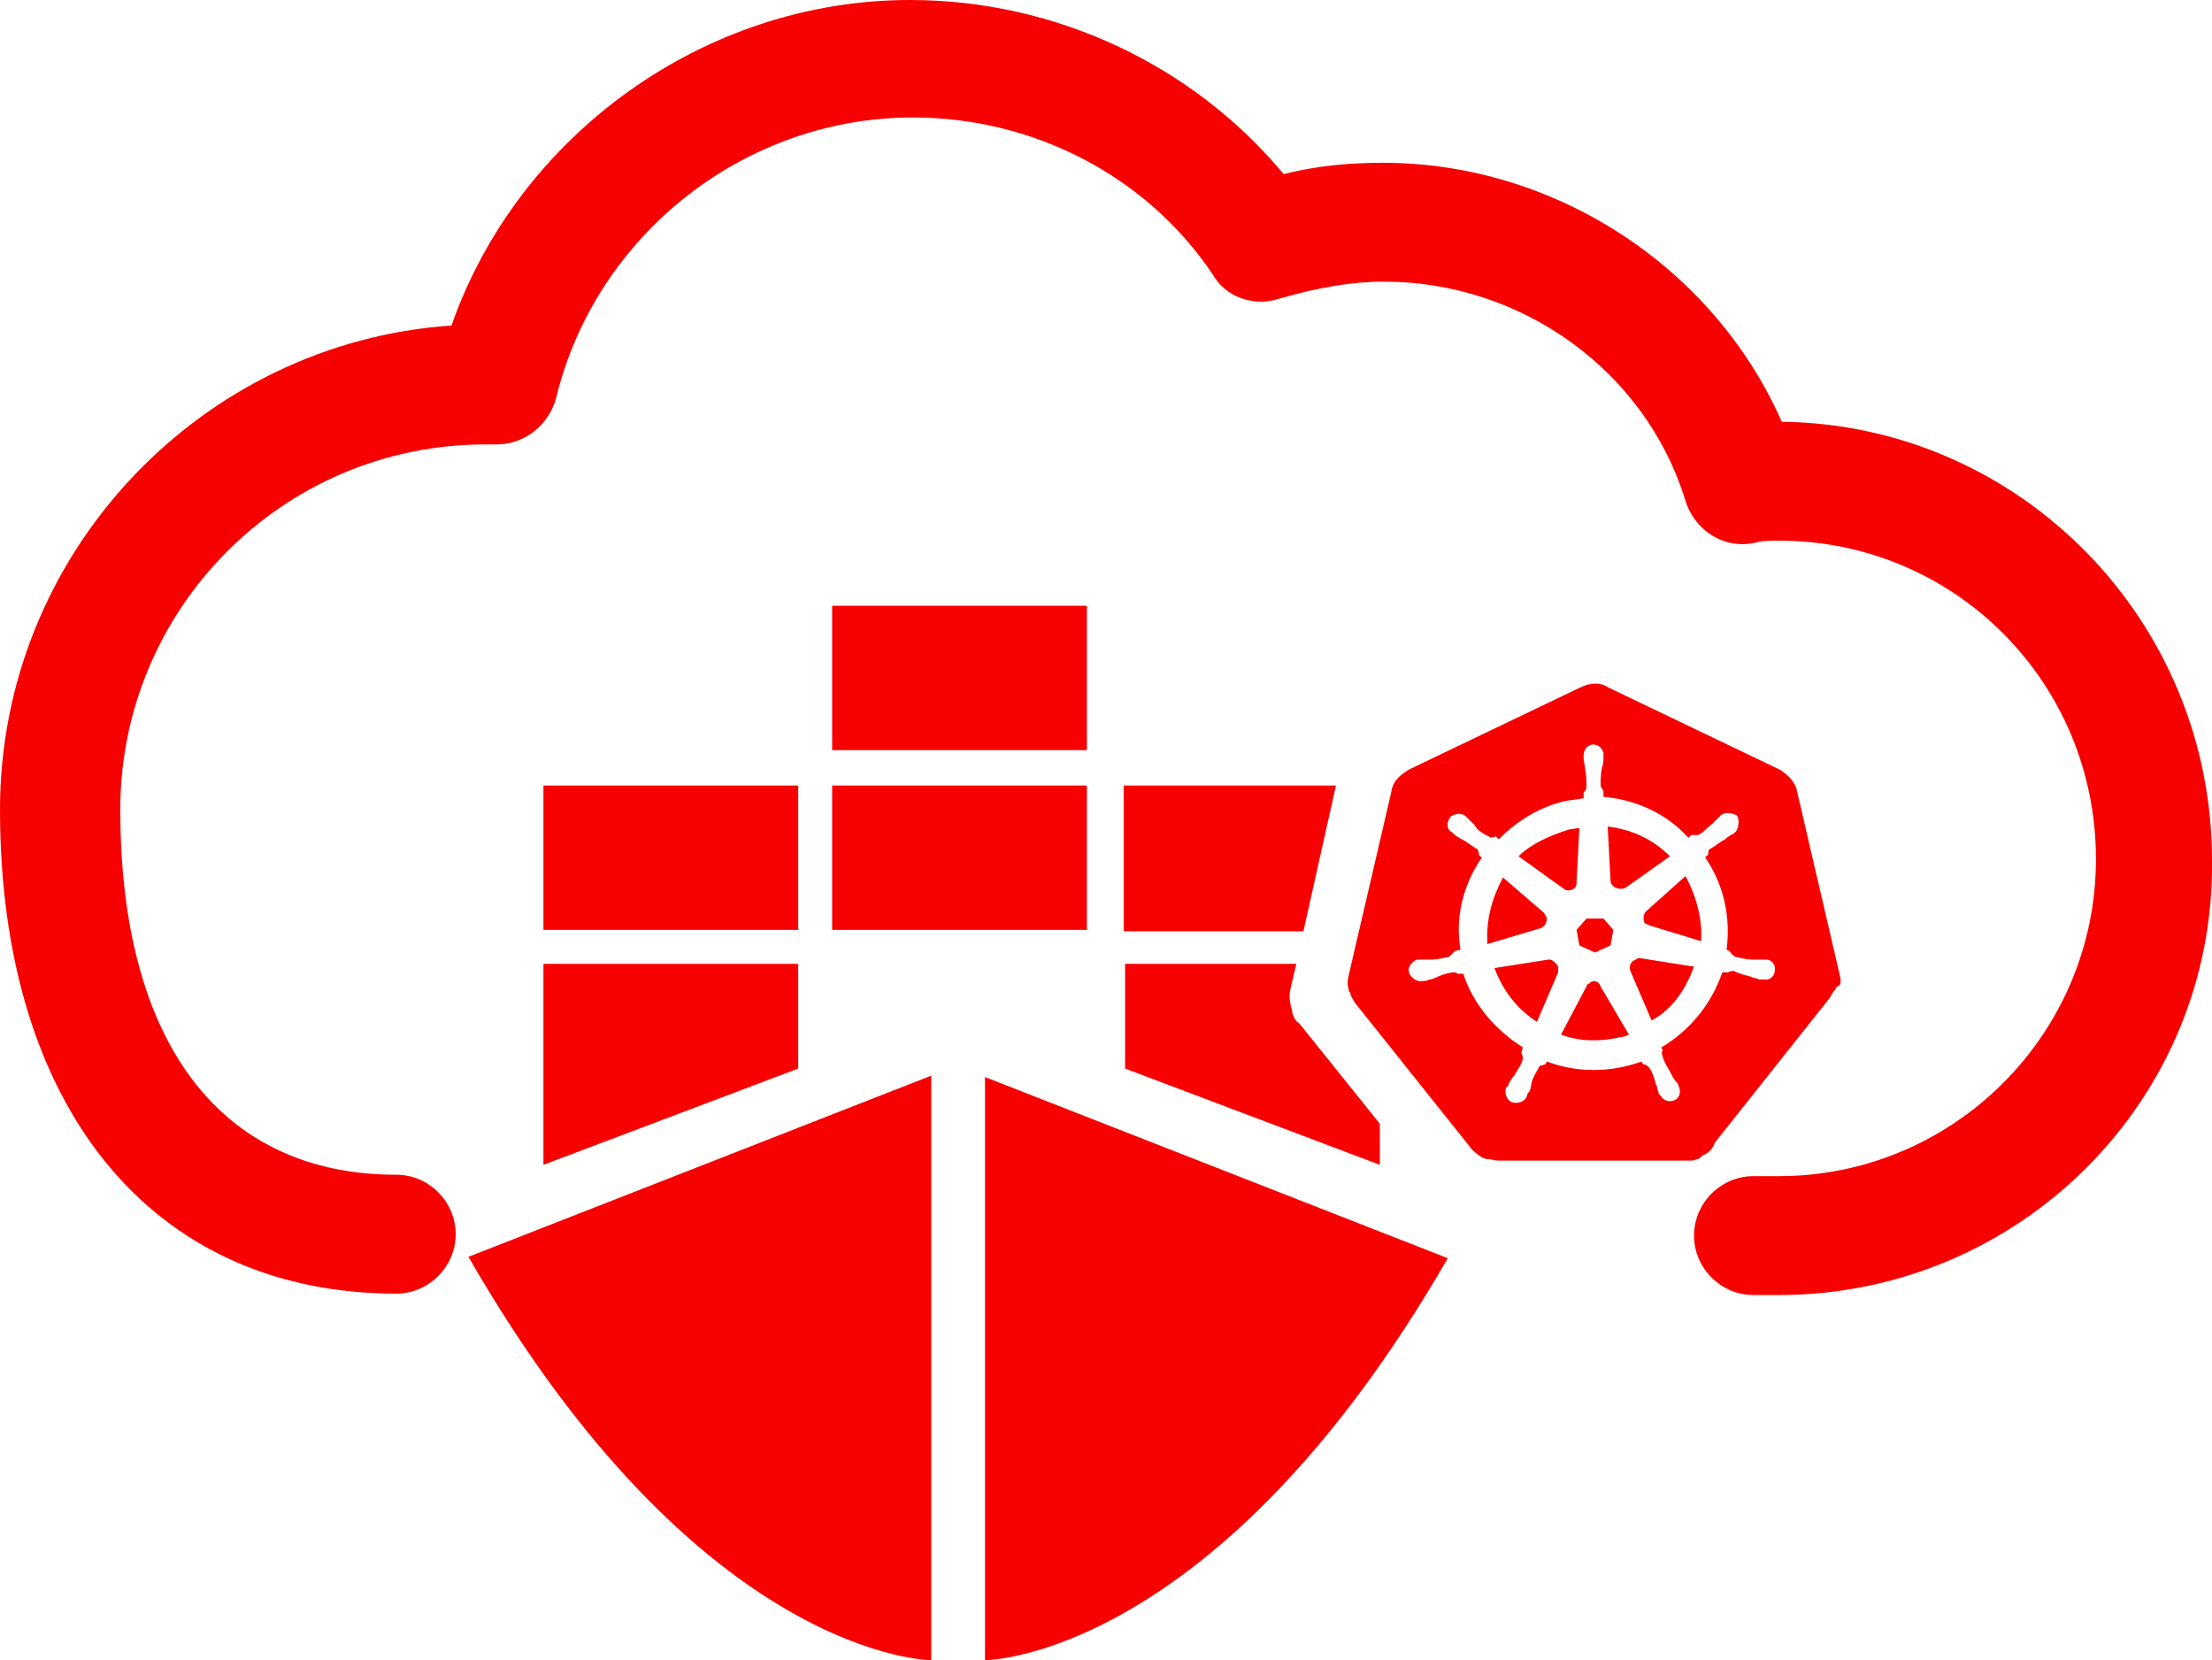 <?xml version="1.0" encoding="utf-8"?>
<!-- Generator: Adobe Illustrator 24.3.0, SVG Export Plug-In . SVG Version: 6.00 Build 0)  -->
<svg version="1.1" id="Layer_1" xmlns="http://www.w3.org/2000/svg" xmlns:xlink="http://www.w3.org/1999/xlink" x="0px" y="0px"
	 viewBox="0 0 156.3 117.3" style="enable-background:new 0 0 156.3 117.3;" xml:space="preserve">
<style type="text/css">
	.st0{fill:#F80000;}
</style>
<g>
	<path class="st0" d="M125.7,91.5h-1.8c-2.3,0-4.2-1.9-4.2-4.2s1.9-4.2,4.2-4.2h1.8c12.3,0,22.4-10,22.4-22.4
		c0-12.5-10-22.5-22.4-22.5c-0.6,0-1.1,0-1.5,0.1c-2.2,0.6-4.4-0.7-5.1-2.9c-2.8-9.2-11.6-15.5-21.3-15.5c-2.3,0-4.6,0.4-7.4,1.2
		c-1.8,0.6-3.8-0.1-4.7-1.7C81,12.4,73,8.3,64.5,8.3c-11.9,0-22.4,8.3-25.2,19.8c-0.5,1.9-2.2,3.3-4.2,3.3h-0.8
		C20,31.4,8.5,43,8.5,57.2C8.5,73.7,15.6,83,28,83c2.3,0,4.2,1.9,4.2,4.2s-1.9,4.2-4.2,4.2c-17.3,0-28-13.2-28-34.2
		c0-18.1,14.2-33,31.9-34.2C36.6,9.6,49.7,0,64.3,0c10.3,0,20,4.6,26.4,12.3c2.4-0.6,4.7-0.8,7-0.8c12.2,0,23.4,7.4,28.2,18.3
		c16.8,0.2,30.4,14,30.4,31C156.5,77.7,142.7,91.5,125.7,91.5z"/>
	<rect x="38.4" y="55.5" class="st0" width="18" height="10.2"/>
	<polygon class="st0" points="56.4,68.1 38.4,68.1 38.4,82.3 56.4,75.5 	"/>
	<path class="st0" d="M91.5,72c-0.1-0.2-0.2-0.4-0.2-0.6c0-0.1-0.1-0.2-0.1-0.4c-0.1-0.4-0.1-0.8,0-1.2l0.4-1.7H79.5v7.4l18,6.8
		v-2.9l-5.7-7.1C91.6,72.2,91.6,72.1,91.5,72z"/>
	<rect x="58.8" y="55.5" class="st0" width="18" height="10.2"/>
	<rect x="58.8" y="42.8" class="st0" width="18" height="10.2"/>
	<polygon class="st0" points="79.4,55.5 79.4,65.8 92.1,65.8 94.4,55.5 	"/>
	<path class="st0" d="M65.8,117.3V76L33.1,88.8C49.5,117.3,65.8,117.3,65.8,117.3z"/>
	<path class="st0" d="M69.6,117.3c0,0,16.3,0,32.7-28.4L69.6,76.1V117.3z"/>
	<path class="st0" d="M134.2,69.8L134.2,69.8z"/>
	<path class="st0" d="M115.9,67.7h-0.1c-0.1,0-0.1,0-0.2,0.1c-0.4,0.1-0.5,0.5-0.4,0.8l1.5,3.5c1.5-0.8,2.4-2.2,3-3.8L115.9,67.7z
		 M110.1,68.3c-0.1-0.2-0.4-0.5-0.6-0.5h-0.1l-3.8,0.6c0.6,1.6,1.6,2.9,3,3.8l1.5-3.5C110.1,68.6,110.1,68.5,110.1,68.3z
		 M113.1,69.7c-0.1-0.4-0.6-0.5-0.8-0.2c-0.1,0-0.2,0.1-0.2,0.2l-1.8,3.4c1.3,0.5,2.8,0.5,4.1,0.2c0.2,0,0.5-0.1,0.7-0.2L113.1,69.7
		z M119.1,61.9l-2.8,2.5c-0.2,0.2-0.2,0.6-0.1,0.8c0.1,0.1,0.2,0.1,0.4,0.2l3.6,1.1C120.3,65,119.9,63.4,119.1,61.9z M113.8,62.2
		c0,0.4,0.4,0.6,0.7,0.6c0.1,0,0.2,0,0.4-0.1l3.1-2.2c-1.2-1.2-2.7-1.9-4.4-2.1L113.8,62.2z M110.5,62.8c0.2,0.2,0.7,0.1,0.8-0.1
		c0.1-0.1,0.1-0.2,0.1-0.4l0.2-3.8c-0.2,0-0.5,0.1-0.7,0.1c-1.3,0.4-2.7,1-3.6,1.9L110.5,62.8z M108.8,65.6c0.4-0.1,0.5-0.5,0.5-0.7
		c0-0.1-0.1-0.2-0.2-0.4l-2.9-2.5c-0.8,1.5-1.2,3-1.1,4.7L108.8,65.6z M111.6,66.8l1.1,0.5l1.1-0.5l0.2-1.1l-0.7-0.8h-1.2l-0.7,0.8
		L111.6,66.8z M130,68.9L127,56c-0.1-0.7-0.6-1.2-1.2-1.6l-12.1-5.8c-0.6-0.4-1.3-0.4-2.1,0l-12.1,5.8c-0.6,0.4-1.1,0.8-1.2,1.6
		l-3,12.9c-0.1,0.4-0.1,0.7,0,1c0,0.1,0,0.2,0.1,0.2c0,0.1,0.1,0.4,0.2,0.5c0,0.1,0.1,0.1,0.1,0.2l8.3,10.4l0.1,0.1
		c0.1,0.1,0.2,0.2,0.5,0.4s0.5,0.2,0.6,0.2c0.2,0,0.4,0.1,0.6,0.1h0.1h13.4c0.1,0,0.1,0,0.2,0s0.2,0,0.4-0.1c0.1,0,0.1,0,0.2-0.1
		c0.1,0,0.1,0,0.1-0.1c0.1,0,0.1-0.1,0.2-0.1c0.2-0.1,0.4-0.2,0.6-0.5l0.2-0.4l8.1-10.2c0.1-0.2,0.2-0.4,0.4-0.6
		c0-0.1,0.1-0.2,0.1-0.2C130.1,69.7,130.1,69.3,130,68.9z M117.4,74c0,0.1,0.1,0.2,0.1,0.2c-0.1,0.1-0.1,0.2,0,0.5
		c0.1,0.4,0.4,0.8,0.6,1.2c0.1,0.2,0.2,0.4,0.4,0.6c0,0,0.1,0.1,0.1,0.2c0.2,0.4,0.1,0.8-0.2,1c-0.4,0.2-0.8,0.1-1-0.2
		c0,0,0-0.1-0.1-0.1c0,0-0.1-0.1-0.1-0.2c-0.1-0.2-0.1-0.5-0.2-0.6c-0.1-0.4-0.2-0.8-0.5-1.2c-0.1-0.1-0.2-0.2-0.4-0.2L116,75
		c-2.2,0.8-4.6,0.8-6.7,0l-0.1,0.2c-0.1,0-0.2,0.1-0.4,0.1c-0.2,0.4-0.5,0.8-0.6,1.3c0,0.2-0.1,0.5-0.2,0.6c0,0-0.1,0.1-0.1,0.2
		c-0.1,0.4-0.6,0.6-1,0.5s-0.6-0.6-0.5-1c0,0,0-0.1,0.1-0.1c0,0,0.1-0.1,0.1-0.2c0.1-0.2,0.2-0.4,0.4-0.6c0.2-0.4,0.5-0.7,0.6-1.2
		c0-0.1,0-0.2-0.1-0.4l0.1-0.4c-1.9-1.2-3.5-3-4.2-5.2H103c-0.1-0.1-0.2-0.1-0.4-0.1c-0.5,0.1-0.8,0.2-1.2,0.4
		c-0.2,0.1-0.5,0.1-0.6,0.2c0,0-0.1,0-0.2,0c-0.4,0.1-0.8-0.1-1-0.5s0.1-0.8,0.5-1h0.1c0.1,0,0.1,0,0.2,0c0.2,0,0.5,0,0.7,0
		c0.5,0,0.8-0.1,1.3-0.2c0.1-0.1,0.2-0.2,0.4-0.4l0.4-0.1c-0.4-2.3,0.2-4.6,1.5-6.5l-0.2-0.2c0-0.1,0-0.2-0.1-0.4
		c-0.4-0.2-0.7-0.5-1.1-0.7c-0.2-0.1-0.4-0.2-0.6-0.4l-0.1-0.1c-0.4-0.2-0.4-0.7-0.1-1.1c0.1-0.1,0.4-0.2,0.6-0.2
		c0.2,0,0.4,0.1,0.5,0.2l0.1,0.1c0.1,0.1,0.4,0.4,0.5,0.5c0.2,0.4,0.6,0.6,1,0.8c0.1,0.1,0.2,0.1,0.5,0c0.1,0.1,0.1,0.1,0.2,0.2
		c1.3-1.3,2.9-2.3,4.7-2.7c0.5-0.1,0.8-0.1,1.3-0.2V56c0.1-0.1,0.2-0.2,0.2-0.4c0-0.5,0-0.8-0.1-1.3c0-0.2-0.1-0.5-0.1-0.7
		c0,0,0-0.1,0-0.2c0-0.4,0.2-0.7,0.6-0.8c0.4,0,0.7,0.2,0.8,0.6v0.1c0,0.1,0,0.1,0,0.2c0,0.2,0,0.5-0.1,0.7
		c-0.1,0.5-0.1,0.8-0.1,1.3c0,0.1,0.1,0.2,0.2,0.4c0,0,0,0.2,0,0.4c2.3,0.2,4.5,1.2,6,2.9l0.2-0.2c0.1,0,0.2,0,0.5,0
		c0.4-0.2,0.7-0.6,1-0.8c0.1-0.1,0.4-0.4,0.5-0.5l0.1-0.1c0.2-0.2,0.7-0.2,1.1,0c0.2,0.2,0.2,0.7,0,1.1l-0.1,0.1l-0.1,0.1
		c-0.2,0.1-0.4,0.2-0.6,0.4c-0.4,0.2-0.7,0.5-1.1,0.7c-0.1,0.1-0.1,0.2-0.1,0.4c0,0-0.2,0.1-0.2,0.2c1.3,1.9,1.8,4.2,1.5,6.5
		l0.2,0.1c0.1,0.1,0.1,0.2,0.4,0.4c0.5,0.1,0.8,0.2,1.3,0.2c0.2,0,0.5,0,0.7,0c0.1,0,0.1,0,0.2,0c0.4,0,0.7,0.4,0.6,0.8
		c0,0.4-0.4,0.7-0.8,0.6h-0.1c0,0-0.1,0-0.2,0c-0.2-0.1-0.5-0.1-0.6-0.2c-0.4-0.1-0.8-0.2-1.2-0.4c-0.1,0-0.2,0-0.4,0.1
		c-0.1,0-0.2,0-0.4,0C120.9,71,119.4,72.8,117.4,74z"/>
</g>
</svg>
